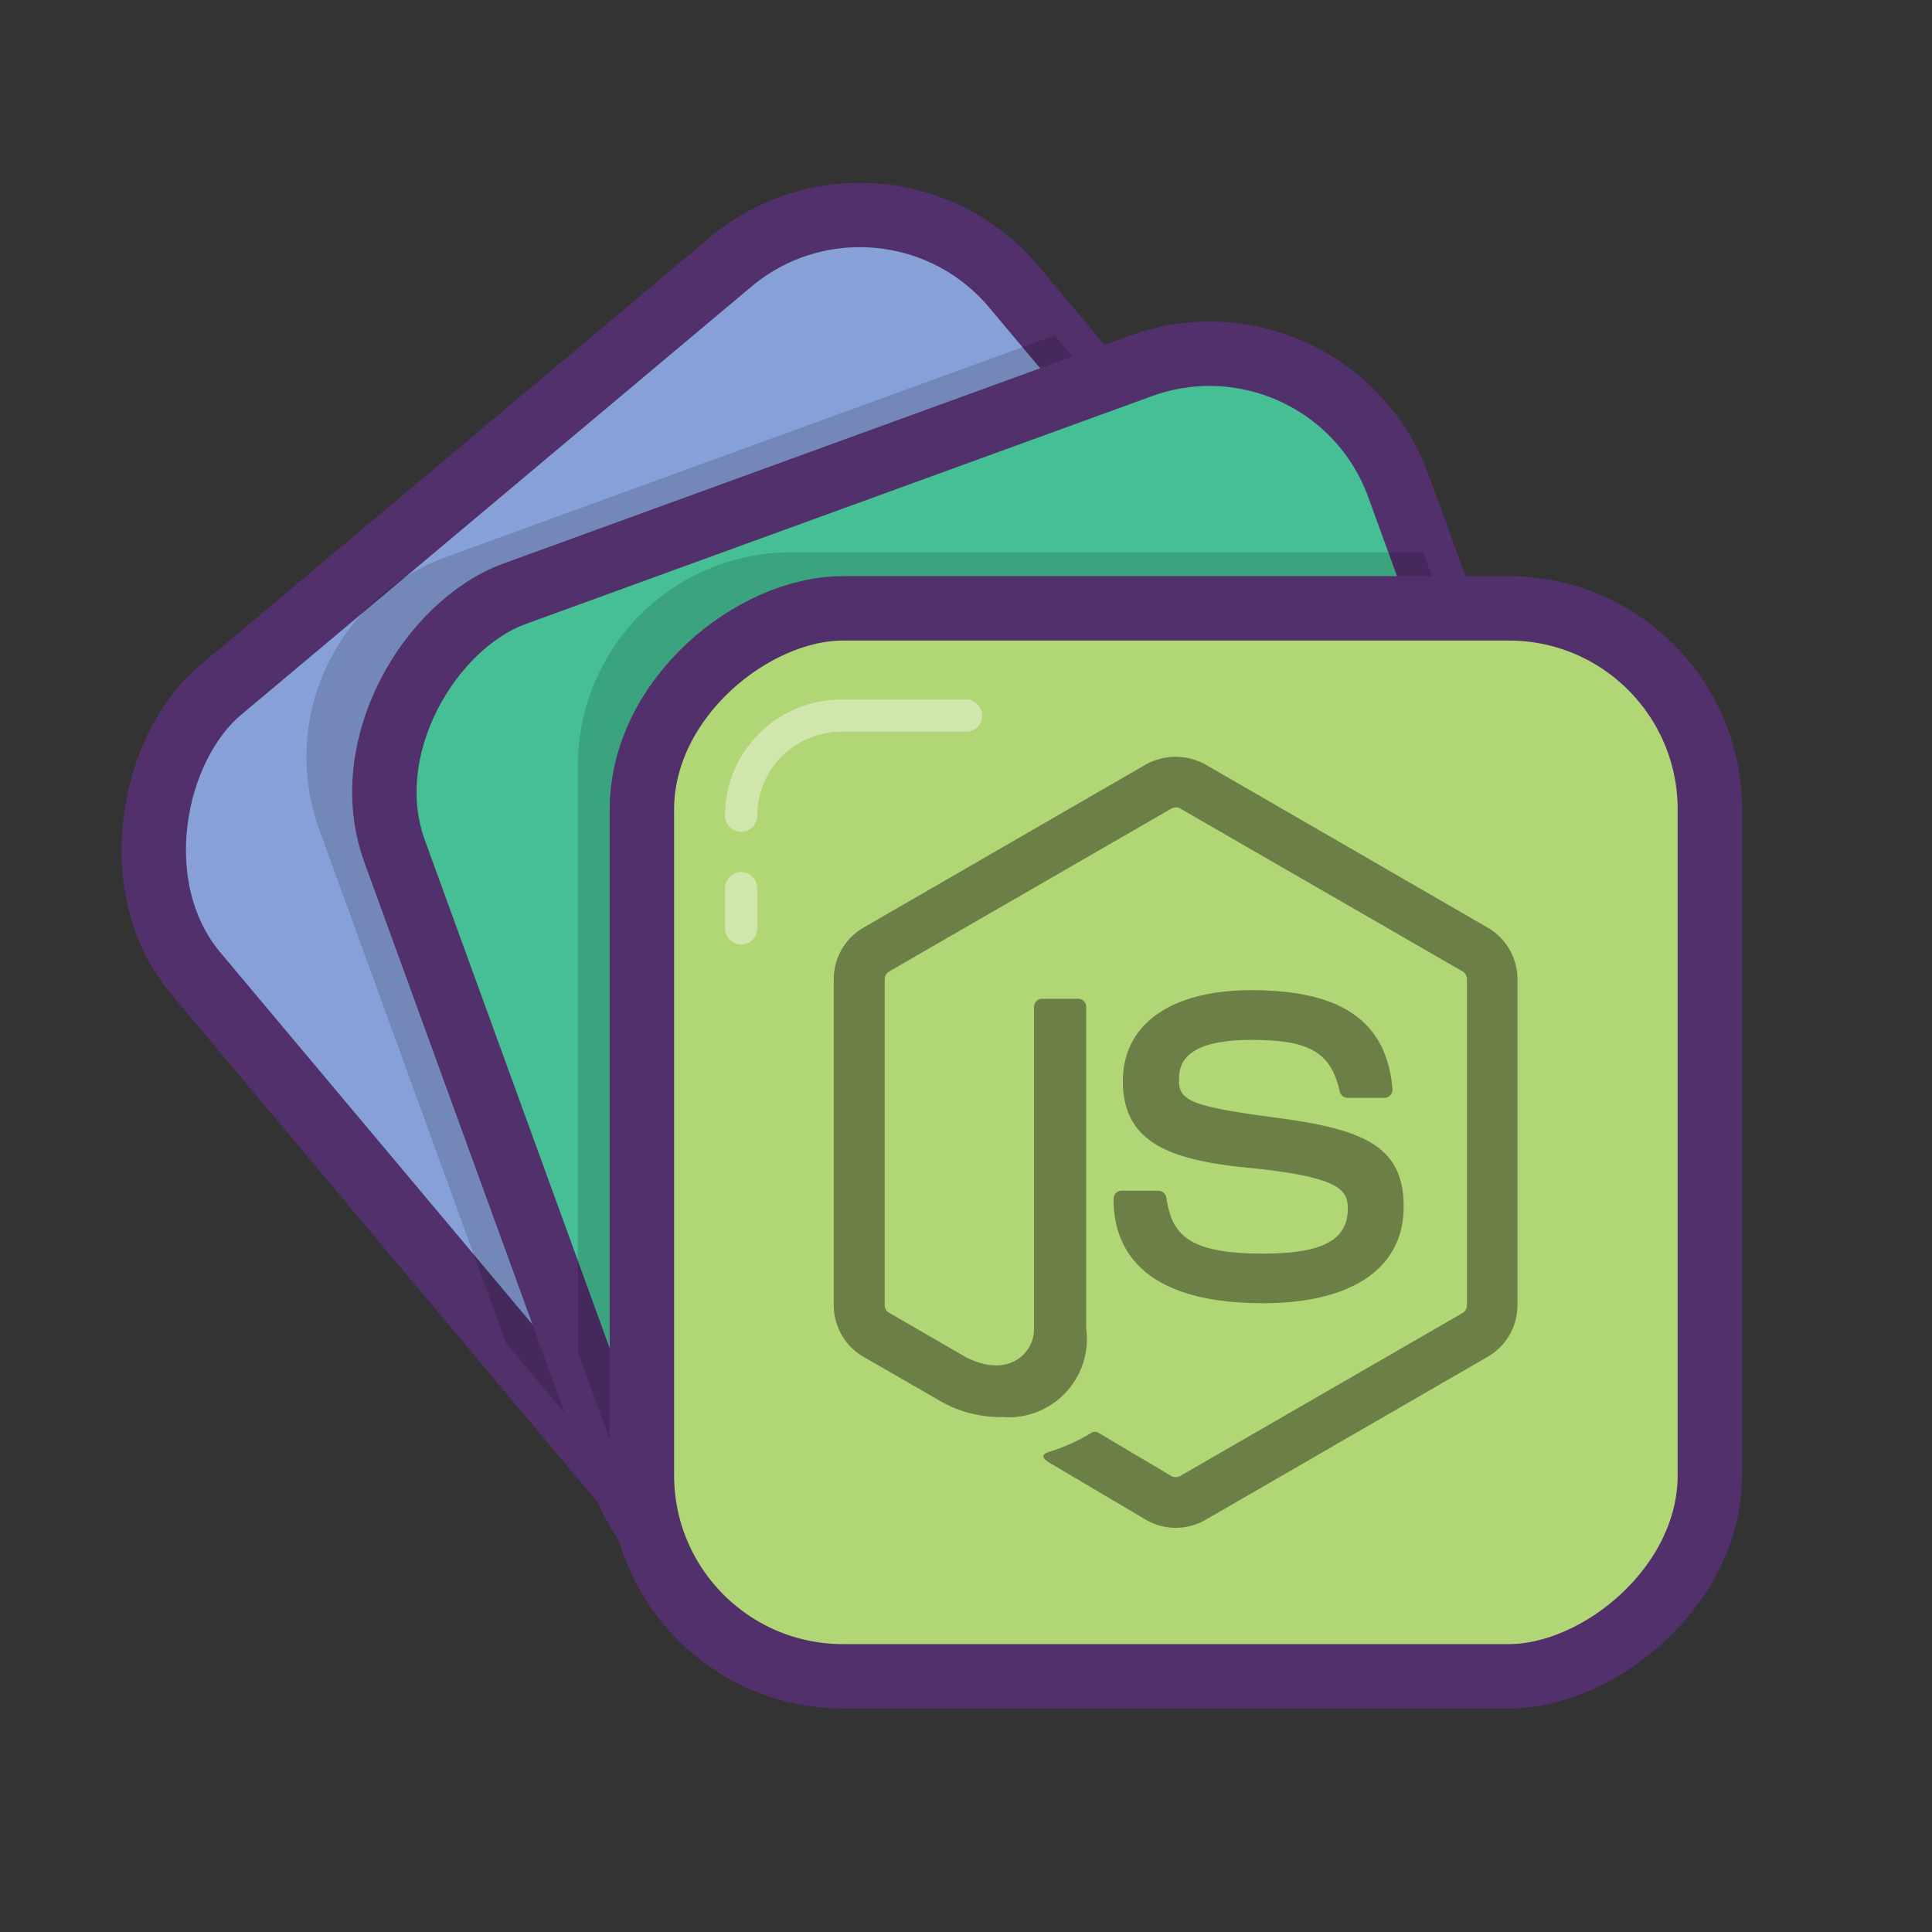 <svg id="Layer_1" data-name="Layer 1" xmlns="http://www.w3.org/2000/svg" viewBox="0 0 60 60"><rect x="0" y="0" width="60" height="60" fill="#333333" stroke="none"/><title>icons-stacks</title><rect x="78.346" y="10.904" width="33.166" height="33.166" rx="6.242" ry="6.242" transform="translate(-14.534 -62.901) rotate(50)" fill="#87a0d8" stroke="#52306c" stroke-linecap="round" stroke-linejoin="round" stroke-width="2"/><path d="M102.253,10.418L83.368,17.292a6.613,6.613,0,0,0-3.952,8.476l5.8,15.948,3.653,4.353a6.242,6.242,0,0,0,8.794.769L113.51,33.543a6.242,6.242,0,0,0,.769-8.794Z" transform="translate(-69.5 0)" opacity="0.15"/><rect x="84.309" y="13.875" width="33.166" height="33.166" rx="6.242" ry="6.242" transform="matrix(0.342, 0.94, -0.94, 0.342, 25.506, -74.767)" fill="#45bf93" stroke="#52306c" stroke-linecap="round" stroke-linejoin="round" stroke-width="2"/><path d="M113.7,17.154H94.063a6.616,6.616,0,0,0-6.616,6.616V42l1.4,3.844a6.242,6.242,0,0,0,8,3.731L116.282,42.5a6.242,6.242,0,0,0,3.731-8Z" transform="translate(-69.5 0)" opacity="0.15"/><rect x="89.434" y="18.893" width="33.166" height="33.166" rx="6.242" ry="6.242" transform="translate(71.994 -70.541) rotate(90)" fill="#b1d676" stroke="#52306c" stroke-linecap="round" stroke-linejoin="round" stroke-width="2"/><path d="M92.517,25.333a3.109,3.109,0,0,1,3.109-3.109H99.5" transform="translate(-69.5 0)" fill="none" stroke="#fff" stroke-linecap="round" stroke-miterlimit="10" opacity="0.4"/><line x1="23.017" y1="28.834" x2="23.017" y2="27.58" fill="none" stroke="#fff" stroke-linecap="round" stroke-miterlimit="10" opacity="0.4"/><rect width="60" height="60" fill="none"/><path d="M106.015,47.448a1.845,1.845,0,0,1-.921-0.246l-2.93-1.733c-0.437-.244-0.224-0.331-0.079-0.381a5.889,5.889,0,0,0,1.325-.6,0.226,0.226,0,0,1,.218.016l2.25,1.336a0.287,0.287,0,0,0,.272,0l8.774-5.064a0.276,0.276,0,0,0,.134-0.237V30.41a0.284,0.284,0,0,0-.136-0.242l-8.77-5.059a0.274,0.274,0,0,0-.27,0L97.114,30.17a0.283,0.283,0,0,0-.139.24V40.535a0.267,0.267,0,0,0,.138.234l2.4,1.389c1.3,0.651,2.1-.117,2.1-0.888v-10a0.253,0.253,0,0,1,.255-0.253h1.112a0.253,0.253,0,0,1,.254.253v10a2.432,2.432,0,0,1-2.6,2.738,3.759,3.759,0,0,1-2.021-.548l-2.3-1.325a1.852,1.852,0,0,1-.92-1.6V30.41a1.849,1.849,0,0,1,.921-1.6l8.774-5.07a1.922,1.922,0,0,1,1.844,0l8.772,5.07a1.853,1.853,0,0,1,.922,1.6V40.535a1.855,1.855,0,0,1-.922,1.6L106.939,47.2a1.842,1.842,0,0,1-.924.247h0Zm2.71-6.976c-3.839,0-4.643-1.762-4.643-3.24a0.252,0.252,0,0,1,.254-0.253h1.134a0.255,0.255,0,0,1,.252.215c0.171,1.155.682,1.738,3,1.738,1.848,0,2.635-.418,2.635-1.4,0-.565-0.223-0.985-3.1-1.267-2.4-.237-3.885-0.768-3.885-2.688,0-1.769,1.492-2.826,3.994-2.826,2.81,0,4.2.975,4.378,3.068a0.253,0.253,0,0,1-.252.276h-1.139a0.253,0.253,0,0,1-.246-0.2c-0.273-1.215-.938-1.6-2.74-1.6-2.018,0-2.253.7-2.253,1.229,0,0.638.277,0.824,3,1.185,2.7,0.357,3.977.861,3.977,2.757C113.1,39.377,111.5,40.472,108.724,40.472Z" transform="translate(-69.5 0)" fill="#6c7f47"/></svg>